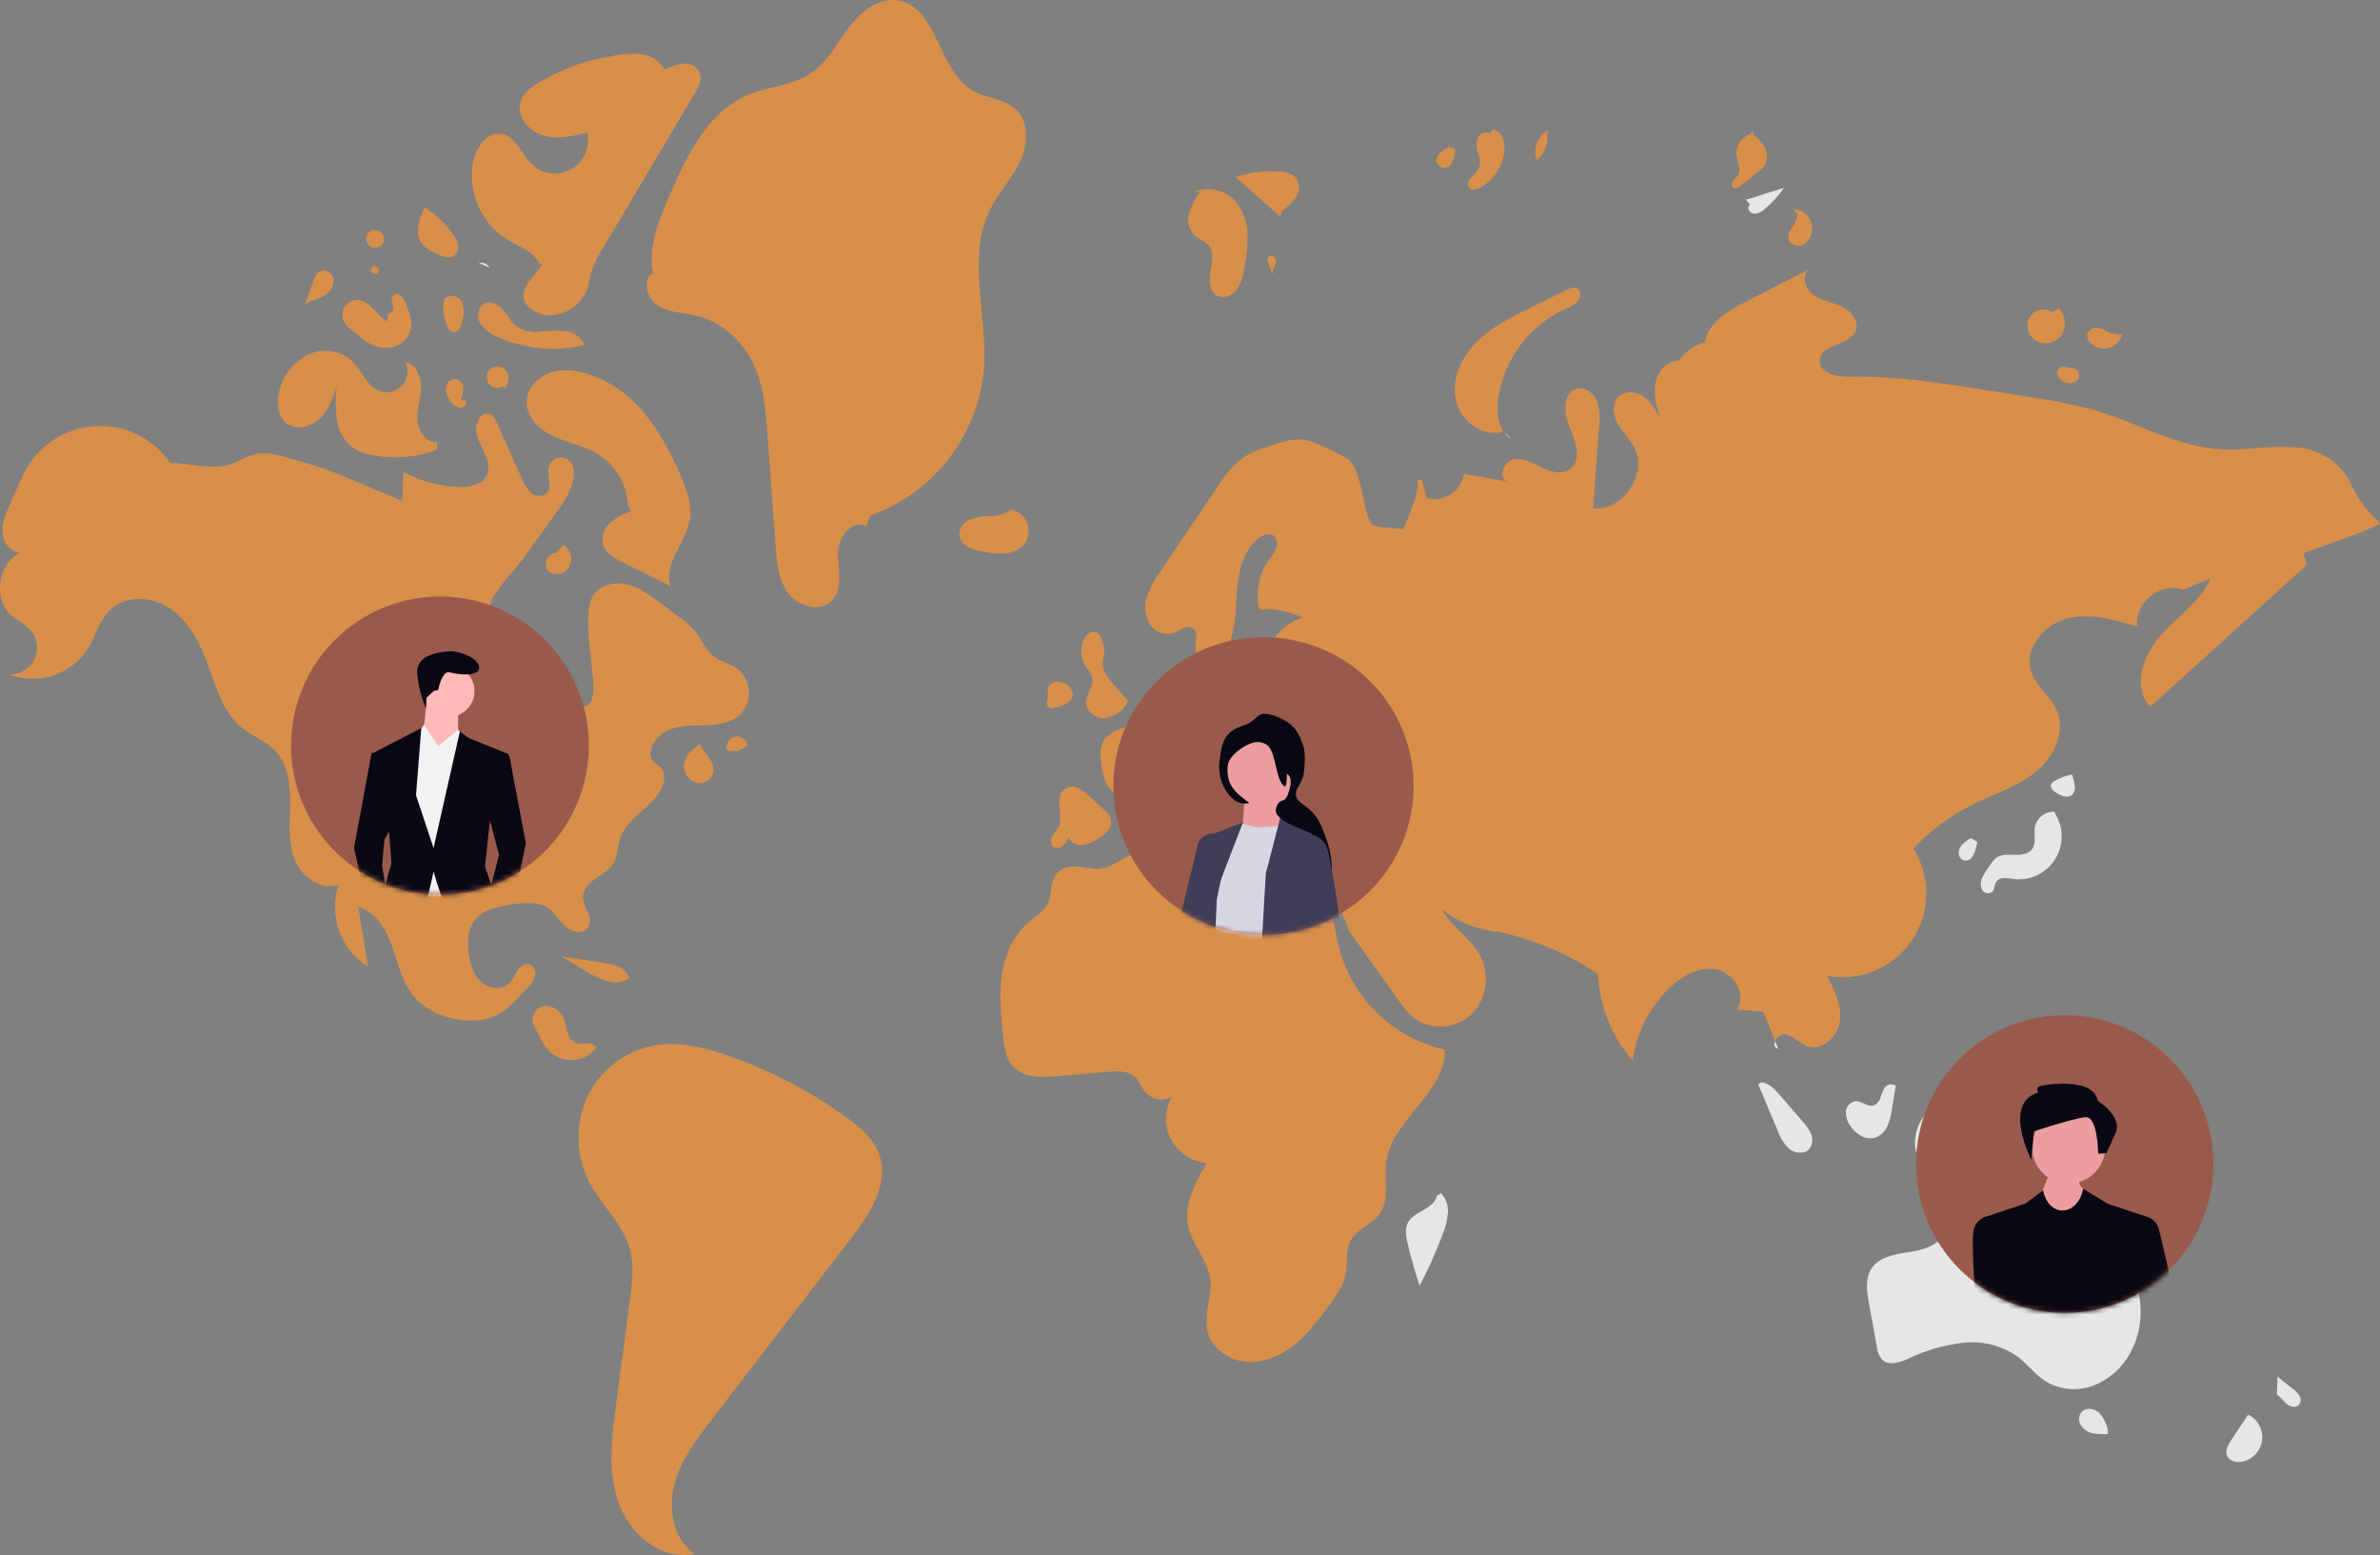 <svg width="470" height="307" viewBox="0 0 470 307" fill="none" xmlns="http://www.w3.org/2000/svg">
<rect x="0" y="0" width="470" height="307" fill="#808080" stroke="none"/>
<g clip-path="url(#clip0_251_124)">
<path d="M195.516 41.393C197.16 38.075 199.794 35.321 201.402 31.986C203.011 28.651 203.325 24.187 200.644 21.634C198.367 19.467 194.801 19.437 192.079 17.866C185.143 13.867 185.15 1.162 177.224 0.064C173.368 -0.469 169.879 2.424 167.548 5.545C165.218 8.666 163.361 12.307 160.128 14.478C156.469 16.936 151.739 17.043 147.676 18.75C139.886 22.022 135.802 30.438 132.387 38.173C130.187 43.156 127.937 48.53 128.957 53.88C126.738 55.262 127.727 58.979 129.942 60.367C132.157 61.755 134.937 61.724 137.48 62.325C142.824 63.589 147.201 67.849 149.276 72.937C150.894 76.904 151.224 81.259 151.536 85.531L153.161 107.773C153.401 111.072 153.717 114.577 155.724 117.205C157.73 119.833 162.074 120.935 164.328 118.518C166.483 116.208 165.513 112.55 165.469 109.389C165.426 106.229 168.28 102.294 170.972 103.947L171.921 101.791C178.069 99.588 183.452 95.659 187.426 90.473C191.4 85.288 193.797 79.066 194.33 72.552C195.015 62.059 190.843 50.809 195.516 41.393Z" fill="#D88F4A"/>
<path d="M201.797 107.922C202.391 107.362 202.813 106.643 203.012 105.851C203.211 105.059 203.18 104.227 202.922 103.452C202.664 102.677 202.19 101.992 201.556 101.478C200.922 100.964 200.154 100.642 199.343 100.551L199.353 100.907C198.196 101.583 196.876 101.93 195.536 101.911C194.201 101.89 192.873 102.1 191.609 102.533C190.981 102.762 190.437 103.175 190.049 103.719C189.66 104.263 189.445 104.912 189.432 105.581C189.505 106.093 189.701 106.581 190.003 107.001C190.304 107.422 190.703 107.763 191.165 107.997C192.092 108.454 193.087 108.756 194.112 108.892C196.754 109.39 199.844 109.766 201.797 107.922Z" fill="#D88F4A"/>
<path d="M253.281 41.568C254.388 40.816 255.327 39.843 256.041 38.71C256.386 38.138 256.551 37.474 256.512 36.805C256.474 36.137 256.235 35.496 255.826 34.967C254.993 34.244 253.922 33.857 252.82 33.88C249.828 33.657 246.821 34.012 243.963 34.926L252.767 42.732L253.281 41.568Z" fill="#D88F4A"/>
<path d="M238.605 48.336C239.792 49.647 239.413 51.68 239.075 53.416C238.737 55.152 238.696 57.321 240.191 58.268C241.483 59.091 243.299 58.419 244.242 57.214C245.087 55.929 245.602 54.455 245.742 52.924C246.207 50.696 246.417 48.423 246.368 46.148C246.311 43.856 245.503 41.647 244.068 39.86C243.05 38.697 241.693 37.883 240.189 37.532C238.685 37.18 237.108 37.308 235.681 37.899L237.044 37.831C236.053 39.105 235.301 40.548 234.826 42.091C234.598 42.866 234.582 43.688 234.779 44.472C234.977 45.255 235.38 45.971 235.947 46.546C236.758 47.246 237.885 47.541 238.605 48.336Z" fill="#D88F4A"/>
<path d="M305.505 26.359L305.747 25.612C304.733 26.198 303.951 27.116 303.533 28.211C303.114 29.306 303.084 30.512 303.448 31.627C304.228 31.011 304.83 30.198 305.191 29.273C305.553 28.347 305.661 27.341 305.505 26.359Z" fill="#D88F4A"/>
<path d="M292.327 37.054C293.618 36.322 294.72 35.298 295.544 34.063C296.368 32.828 296.892 31.417 297.073 29.943C297.213 29.027 297.107 28.09 296.766 27.228C296.591 26.8 296.313 26.422 295.956 26.128C295.6 25.833 295.177 25.631 294.724 25.54L294.172 26.41C293.38 25.728 292.05 26.429 291.717 27.421C291.502 28.45 291.591 29.519 291.974 30.498C292.356 31.483 292.339 32.579 291.926 33.551C291.481 34.123 290.98 34.65 290.431 35.123C290.163 35.367 289.988 35.697 289.936 36.056C289.884 36.415 289.958 36.781 290.146 37.091C290.663 37.686 291.637 37.437 292.327 37.054Z" fill="#D88F4A"/>
<path d="M286.707 32.193C287.181 31.342 287.405 30.375 287.353 29.402L286.145 29.023C285.373 29.336 284.688 29.831 284.149 30.467C283.985 30.631 283.86 30.83 283.781 31.048C283.703 31.267 283.674 31.5 283.697 31.73C283.719 31.961 283.792 32.184 283.911 32.384C284.03 32.583 284.191 32.754 284.383 32.883C284.575 33.013 284.794 33.098 285.023 33.133C285.252 33.169 285.486 33.153 285.708 33.087C285.93 33.021 286.135 32.907 286.308 32.752C286.481 32.598 286.618 32.407 286.708 32.193H286.707Z" fill="#D88F4A"/>
<path d="M345.729 26.078C345.838 26.17 345.946 26.264 346.056 26.357C346.152 26.337 346.243 26.298 346.342 26.288L345.729 26.078Z" fill="#E6E6E6"/>
<path d="M343.793 36.685L347.118 33.993C347.707 33.575 348.209 33.047 348.596 32.438C348.861 31.861 348.975 31.226 348.928 30.593C348.881 29.96 348.675 29.349 348.329 28.817C347.715 27.874 346.946 27.043 346.055 26.357C345.076 26.589 344.216 27.172 343.637 27.996C343.059 28.82 342.803 29.828 342.917 30.829C343.117 32.102 343.915 33.462 343.264 34.573C343.011 35.006 342.574 35.3 342.281 35.708C341.989 36.115 341.894 36.765 342.296 37.063C342.742 37.396 343.36 37.036 343.793 36.685Z" fill="#D88F4A"/>
<path d="M346.218 42.18C346.63 42.202 347.043 42.136 347.427 41.984C347.811 41.833 348.158 41.601 348.445 41.303C349.927 40.088 351.223 38.663 352.293 37.072L344.812 39.443L345.59 40.354C344.896 40.805 345.408 42.024 346.218 42.18Z" fill="#E6E6E6"/>
<path d="M353.21 47.319C353.362 47.709 353.637 48.037 353.994 48.255C354.35 48.473 354.768 48.568 355.184 48.526C355.598 48.471 355.994 48.325 356.346 48.1C356.698 47.874 356.996 47.575 357.219 47.222C357.599 46.662 357.822 46.011 357.865 45.336C357.909 44.661 357.772 43.987 357.468 43.383C357.164 42.779 356.704 42.268 356.136 41.901C355.568 41.535 354.913 41.327 354.238 41.299L354.926 42.352C355.102 44.15 352.661 45.599 353.21 47.319Z" fill="#D88F4A"/>
<path d="M401.656 67.007C402.331 67.511 403.151 67.782 403.992 67.78C404.834 67.778 405.652 67.503 406.324 66.996C406.76 66.624 407.115 66.165 407.365 65.649C407.616 65.133 407.757 64.57 407.78 63.997C407.804 63.424 407.709 62.852 407.501 62.317C407.293 61.783 406.977 61.297 406.573 60.89L405.299 61.601C404.593 61.147 403.737 60.984 402.914 61.148C402.09 61.312 401.361 61.789 400.882 62.479C400.452 63.203 400.294 64.056 400.435 64.886C400.577 65.716 401.01 66.468 401.656 67.007Z" fill="#D88F4A"/>
<path d="M416.47 68.686C417.09 68.505 417.654 68.169 418.108 67.708C418.561 67.247 418.888 66.677 419.059 66.053L416.581 65.728C415.892 65.207 415.09 64.857 414.24 64.705C413.814 64.641 413.379 64.725 413.008 64.944C412.637 65.163 412.352 65.504 412.201 65.908C412.149 66.251 412.185 66.603 412.306 66.929C412.428 67.255 412.631 67.544 412.896 67.769C413.363 68.215 413.937 68.534 414.563 68.695C415.189 68.855 415.846 68.852 416.47 68.686V68.686Z" fill="#D88F4A"/>
<path d="M406.242 73.644C406.286 74.047 406.443 74.43 406.696 74.747C406.949 75.064 407.287 75.302 407.67 75.434C408.088 75.633 408.557 75.702 409.015 75.631C409.473 75.56 409.899 75.353 410.238 75.037C410.387 74.868 410.495 74.665 410.55 74.447C410.606 74.228 410.609 73.999 410.559 73.779C410.508 73.559 410.406 73.354 410.261 73.182C410.116 73.009 409.932 72.874 409.724 72.786L407.866 72.448C407.148 72.074 406.231 72.833 406.242 73.644Z" fill="#D88F4A"/>
<path d="M298.469 86.713L297.031 85.399C297.414 85.932 297.903 86.38 298.469 86.713Z" fill="#E6E6E6"/>
<path d="M287.487 78.977C288.372 83.091 292.799 86.44 296.817 85.206L297.029 85.4C295.75 83.647 295.533 81.051 295.832 78.799C296.387 74.934 297.905 71.272 300.247 68.15C302.588 65.028 305.678 62.546 309.23 60.934C310.204 60.63 311.074 60.062 311.745 59.294C312.317 58.456 312.103 57.018 311.117 56.781C310.581 56.719 310.04 56.844 309.585 57.134L302.116 60.813C298.344 62.671 294.497 64.582 291.534 67.568C288.571 70.553 286.602 74.863 287.487 78.977Z" fill="#D88F4A"/>
<path d="M166.928 220.432C159.97 215.446 152.348 211.459 144.285 208.588C139.329 206.825 134.004 205.48 128.842 206.481C126.011 207.067 123.357 208.314 121.098 210.119C118.838 211.925 117.035 214.239 115.837 216.872C114.682 219.525 114.139 222.404 114.248 225.295C114.357 228.187 115.115 231.017 116.466 233.575C118.847 238.041 122.971 241.598 124.35 246.468C125.279 249.751 124.839 253.247 124.391 256.63L121.649 277.372C120.817 283.667 120.005 290.217 121.997 296.246C123.99 302.274 129.67 307.588 135.982 306.948L137.233 306.854C133.058 304.013 131.89 298.13 133.131 293.232C134.371 288.335 137.529 284.182 140.609 280.178L168.035 244.534C171.734 239.727 175.646 233.785 173.672 228.049C172.55 224.787 169.73 222.44 166.928 220.432Z" fill="#D88F4A"/>
<path d="M104.626 190.397C103.7 190.083 102.723 190.781 102.179 191.594C101.739 192.466 101.221 193.298 100.634 194.079C99.21 195.548 96.615 195.254 95.079 193.903C93.543 192.551 92.877 190.461 92.579 188.437C92.221 186.007 92.376 183.296 93.978 181.436C95.627 179.521 98.339 179.008 100.834 178.61C103.411 178.198 106.298 177.856 108.408 179.391C109.738 180.358 110.513 181.918 111.745 183.007C112.977 184.096 115.168 184.509 116.095 183.151C116.338 182.669 116.461 182.136 116.453 181.597C116.445 181.058 116.307 180.528 116.051 180.054C115.53 179.109 115.216 178.064 115.131 176.988C115.194 175.495 116.391 174.309 117.617 173.455C118.843 172.601 120.227 171.864 121.032 170.606C122.021 169.057 121.916 167.061 122.53 165.329C124.015 161.135 129.315 159.27 130.859 155.098C131.231 154.22 131.273 153.237 130.976 152.331C130.331 150.669 128.583 150.995 128.476 148.964C128.374 147.021 129.993 145.115 131.639 144.304C133.908 143.188 136.552 143.277 139.08 143.208C141.609 143.14 144.332 142.804 146.185 141.084C146.786 140.465 147.249 139.725 147.544 138.914C147.839 138.103 147.96 137.239 147.899 136.378C147.837 135.517 147.595 134.679 147.187 133.918C146.78 133.157 146.216 132.491 145.534 131.963C144.151 131.008 142.404 130.675 141.059 129.668C139.383 128.413 138.593 126.323 137.285 124.686C136.199 123.439 134.957 122.338 133.589 121.411L130.23 118.916C128.206 117.413 126.1 115.871 123.636 115.335C121.173 114.799 118.24 115.558 117.006 117.758C116.52 118.738 116.254 119.814 116.228 120.908C116.115 123.485 116.223 126.067 116.549 128.625L117.159 134.804C117.341 136.651 117.145 139.085 115.354 139.564C111.382 140.627 112.722 134.745 111.841 132.947C110.491 130.19 104.296 128.866 101.647 127.717C99.993 126.999 98.247 126.207 97.248 124.705C96.004 122.835 96.26 120.291 97.235 118.268C98.21 116.245 99.799 114.598 101.242 112.878C102.713 111.125 104.053 109.266 105.391 107.409L110.046 100.947C112.037 98.185 114.129 94.814 112.999 91.603C112.754 91.174 112.388 90.826 111.946 90.604C111.504 90.381 111.007 90.294 110.516 90.353C110.025 90.413 109.563 90.615 109.187 90.936C108.811 91.258 108.538 91.683 108.402 92.158C107.906 93.892 109.228 96.106 107.964 97.391C107.53 97.74 106.988 97.926 106.432 97.915C105.876 97.904 105.341 97.698 104.922 97.333C104.102 96.576 103.478 95.632 103.102 94.581C101.57 91.173 100.077 87.745 98.504 84.356C98.007 83.284 97.488 81.45 95.979 81.631C94.672 81.788 93.965 83.695 94.01 84.804C94.077 86.416 94.966 87.855 95.646 89.317C96.326 90.78 96.802 92.535 96.057 93.964C95.112 95.774 92.717 96.18 90.678 96.12C86.834 96.004 83.068 95.009 79.667 93.213C79.578 95.103 79.489 96.994 79.4 98.885L71.28 95.483L69.703 94.823C67.419 93.866 65.133 92.909 62.782 92.132C61.448 91.691 60.095 91.309 58.743 90.928L56.276 90.232C54.654 89.656 52.934 89.411 51.215 89.509C49.41 89.736 47.8 90.707 46.13 91.432C42.405 93.05 37.587 91.422 33.594 91.393C32.011 89.079 29.873 87.2 27.377 85.927C24.88 84.654 22.104 84.027 19.303 84.105C16.502 84.183 13.765 84.962 11.343 86.371C8.921 87.781 6.89 89.776 5.437 92.174C4.735 93.389 4.11 94.647 3.566 95.94L1.941 99.584C1.146 101.366 0.334 103.243 0.49 105.189C0.646 107.134 2.134 109.121 4.086 109.104C-0.512 111.187 -1.469 118.478 2.435 121.68C3.516 122.566 4.843 123.146 5.815 124.148C6.55 124.907 7.041 125.869 7.226 126.909C7.411 127.949 7.281 129.021 6.853 129.987C6.425 130.953 5.719 131.769 4.825 132.331C3.93 132.893 2.889 133.174 1.834 133.139C4.558 134.193 7.558 134.291 10.345 133.417C13.132 132.544 15.54 130.75 17.177 128.329C18.846 125.714 19.571 122.446 21.842 120.332C24.85 117.533 29.817 117.75 33.286 119.951C36.754 122.152 38.948 125.9 40.458 129.723C42.435 134.733 43.701 140.457 47.915 143.808C49.952 145.428 52.532 146.34 54.334 148.22C56.898 150.897 57.342 154.938 57.284 158.647C57.227 162.356 56.827 166.204 58.177 169.658C59.527 173.113 63.396 175.954 66.867 174.653C65.873 177.606 65.904 180.808 66.954 183.741C68.005 186.673 70.014 189.165 72.657 190.813L70.76 179.039C73.911 179.927 75.954 182.985 77.132 186.041C78.311 189.097 78.935 192.403 80.645 195.197C83.337 199.596 88.212 201.492 93.171 201.475C98.529 201.457 100.563 198.901 104.093 195.136C104.802 194.493 105.34 193.684 105.659 192.781C105.803 192.326 105.778 191.834 105.588 191.396C105.398 190.958 105.057 190.603 104.626 190.397Z" fill="#D88F4A"/>
<path d="M119.796 190.201L110.812 188.791L115.522 191.625C116.831 192.496 118.253 193.183 119.75 193.664C120.5 193.9 121.292 193.98 122.074 193.897C122.857 193.815 123.614 193.572 124.3 193.184L123.916 192.451C123.314 190.92 121.418 190.456 119.796 190.201Z" fill="#D88F4A"/>
<path d="M117.762 206.861L117.782 206.808C117.601 206.508 117.335 206.268 117.016 206.121C116.698 205.973 116.343 205.924 115.997 205.98C115.307 206.103 114.602 206.115 113.908 206.014C113.468 205.841 113.075 205.566 112.763 205.211C112.45 204.855 112.227 204.43 112.113 203.971C111.815 203.075 111.727 202.116 111.388 201.234C111.143 200.537 110.711 199.921 110.139 199.454C109.567 198.987 108.877 198.687 108.145 198.587C107.411 198.528 106.683 198.76 106.119 199.234C105.555 199.708 105.2 200.385 105.131 201.119C105.188 201.875 105.428 202.605 105.83 203.248L106.798 205.113C107.071 205.67 107.385 206.207 107.738 206.717C108.31 207.506 109.057 208.15 109.921 208.599C110.785 209.047 111.742 209.288 112.715 209.302C113.689 209.316 114.652 209.102 115.528 208.678C116.405 208.255 117.17 207.632 117.764 206.86L117.762 206.861Z" fill="#D88F4A"/>
<path d="M100.273 47.37C102.553 48.715 105.408 49.643 106.492 52.06L107.117 52.262L105.072 54.805C104.229 55.853 103.343 57.021 103.363 58.365C103.39 60.218 105.171 61.615 106.969 62.051C108.888 62.447 110.886 62.114 112.574 61.118C114.262 60.122 115.52 58.534 116.104 56.663C116.318 55.881 116.407 55.072 116.594 54.285C117.141 52.417 117.966 50.643 119.042 49.022L137.206 18.436C137.96 17.166 138.738 15.648 138.17 14.284C137.868 13.707 137.399 13.234 136.826 12.926C136.252 12.618 135.6 12.489 134.952 12.556C133.66 12.713 132.413 13.133 131.289 13.79C130.789 12.911 130.084 12.168 129.234 11.622C128.384 11.077 127.415 10.746 126.409 10.658C124.397 10.503 122.374 10.679 120.42 11.18C116.005 11.847 111.747 13.311 107.855 15.5C105.725 16.578 103.382 17.91 102.764 20.215C102.004 23.052 104.453 25.944 107.273 26.76C110.092 27.576 113.102 26.891 115.956 26.204C116.279 27.589 116.144 29.041 115.573 30.343C115.002 31.645 114.024 32.726 112.787 33.425C111.55 34.124 110.12 34.403 108.711 34.219C107.302 34.036 105.991 33.401 104.973 32.409C102.927 30.416 101.925 26.955 99.116 26.44C96.317 25.927 94.091 28.916 93.473 31.697C92.869 34.692 93.197 37.801 94.412 40.604C95.628 43.406 97.674 45.769 100.273 47.371V47.37Z" fill="#D88F4A"/>
<path d="M135.391 96.428C134.042 92.624 132.269 88.985 130.106 85.578C128.468 82.884 126.446 80.443 124.104 78.333C121.963 76.483 119.501 75.04 116.841 74.076C114.258 73.141 111.385 72.68 108.775 73.532C106.165 74.384 103.944 76.812 103.997 79.56C104.056 82.598 106.711 84.974 109.479 86.222C112.247 87.47 115.325 88.013 117.934 89.563C119.709 90.64 121.193 92.138 122.255 93.924C123.317 95.71 123.924 97.73 124.023 99.806L124.68 100.894C123.191 101.387 121.801 102.144 120.578 103.127C119.972 103.628 119.509 104.279 119.235 105.016C118.962 105.753 118.887 106.549 119.02 107.324C119.476 109.163 121.352 110.219 123.049 111.06L132.456 115.723C130.86 110.958 136.087 106.524 136.376 101.508C136.387 99.764 136.052 98.036 135.389 96.423L135.391 96.428Z" fill="#D88F4A"/>
<path d="M56.548 83.563C58.45 85.042 61.374 84.35 63.117 82.686C64.86 81.022 65.708 78.655 66.5 76.378C66.211 78.632 66.238 80.914 66.581 83.16C66.76 84.283 67.17 85.356 67.784 86.313C68.399 87.269 69.206 88.087 70.152 88.715C71.012 89.186 71.939 89.523 72.901 89.714C77.372 90.733 82.045 90.399 86.326 88.754L86.364 87.289C84.213 87.535 82.586 85.174 82.444 83.012C82.302 80.851 83.086 78.731 83.155 76.565C83.224 74.4 82.182 71.87 80.051 71.485C80.424 72.234 80.56 73.079 80.441 73.908C80.322 74.736 79.954 75.509 79.385 76.123C78.817 76.737 78.075 77.163 77.258 77.344C76.442 77.526 75.589 77.454 74.814 77.139C72.348 76.136 71.454 73.129 69.548 71.27C68.371 70.222 66.91 69.545 65.35 69.326C63.79 69.106 62.199 69.353 60.779 70.035C59.377 70.752 58.146 71.764 57.173 73.003C56.2 74.241 55.507 75.677 55.142 77.21C54.563 79.436 54.734 82.153 56.548 83.563Z" fill="#D88F4A"/>
<path d="M115.251 68.134L115.339 67.991C114.81 66.456 113.162 65.556 111.555 65.328C109.936 65.221 108.309 65.275 106.701 65.489C105.077 65.699 103.431 65.336 102.045 64.463C100.94 63.635 100.31 62.334 99.426 61.272C98.541 60.21 97.11 59.337 95.826 59.845C94.436 60.394 94.065 62.345 94.739 63.68C95.534 64.961 96.732 65.941 98.145 66.464C103.498 68.923 109.521 69.511 115.248 68.134H115.251Z" fill="#D88F4A"/>
<path d="M96.978 72.735C96.534 73.061 96.234 73.546 96.139 74.09C96.045 74.632 96.163 75.191 96.47 75.648C96.777 76.106 97.249 76.427 97.787 76.545C98.325 76.663 98.888 76.568 99.357 76.28L99.827 76.744C100.451 75.627 100.708 74.127 99.91 73.127C99.556 72.712 99.06 72.442 98.519 72.37C97.978 72.298 97.43 72.428 96.979 72.735L96.978 72.735Z" fill="#D88F4A"/>
<path d="M91.49 76.746C91.497 76.346 91.383 75.954 91.163 75.62C90.943 75.287 90.627 75.028 90.257 74.878C90.005 74.835 89.748 74.843 89.499 74.902C89.25 74.961 89.016 75.07 88.811 75.222C88.606 75.374 88.433 75.567 88.304 75.787C88.175 76.008 88.092 76.252 88.059 76.506C88.021 77.022 88.088 77.542 88.259 78.031C88.429 78.52 88.698 78.97 89.049 79.351C89.253 79.657 89.52 79.918 89.832 80.114C90.144 80.31 90.494 80.438 90.858 80.488C91.594 80.512 92.343 79.743 92.045 79.07L90.922 79.049C91.268 78.328 91.462 77.544 91.491 76.746H91.49Z" fill="#D88F4A"/>
<path d="M69.538 65.24L70.775 66.243C71.489 66.861 72.26 67.409 73.078 67.88C74.509 68.674 76.192 68.88 77.772 68.456C78.552 68.233 79.264 67.818 79.841 67.248C80.418 66.677 80.843 65.971 81.076 65.193C81.569 63.334 80.765 61.404 79.978 59.65C79.799 59.148 79.502 58.695 79.114 58.33C78.915 58.154 78.661 58.051 78.395 58.041C78.129 58.03 77.868 58.111 77.656 58.272C77.502 58.463 77.399 58.691 77.358 58.934C77.317 59.177 77.339 59.426 77.421 59.658C77.59 60.12 77.668 60.611 77.649 61.103C77.57 61.588 77.062 62.047 76.614 61.846L76.542 63.497C74.402 62.413 73.27 59.528 70.888 59.244C70.353 59.18 69.811 59.264 69.321 59.487C68.831 59.711 68.412 60.065 68.109 60.51C67.806 60.956 67.631 61.476 67.603 62.014C67.576 62.552 67.696 63.087 67.952 63.562C68.365 64.22 68.904 64.79 69.537 65.239L69.538 65.24Z" fill="#D88F4A"/>
<path d="M64.44 58.11C64.935 57.77 65.327 57.3 65.573 56.752C65.818 56.203 65.907 55.598 65.83 55.002C65.771 54.713 65.649 54.441 65.473 54.205C65.296 53.969 65.07 53.775 64.811 53.636C64.551 53.497 64.264 53.417 63.97 53.402C63.676 53.387 63.382 53.437 63.11 53.548C62.498 54.006 62.069 54.666 61.897 55.411L60.205 60.188L61.153 59.498C62.327 59.245 63.442 58.774 64.442 58.11H64.44Z" fill="#D88F4A"/>
<path d="M75.427 48.336C75.596 48.123 75.716 47.874 75.78 47.609C75.843 47.343 75.847 47.068 75.792 46.8C75.737 46.533 75.624 46.281 75.462 46.062C75.299 45.843 75.091 45.663 74.851 45.533L73.665 45.422C73.396 45.49 73.146 45.621 72.936 45.803C72.726 45.986 72.561 46.215 72.456 46.472C72.35 46.73 72.306 47.008 72.328 47.286C72.349 47.563 72.435 47.832 72.579 48.07C72.723 48.308 72.921 48.509 73.156 48.657C73.392 48.805 73.659 48.895 73.936 48.921C74.213 48.947 74.492 48.908 74.751 48.806C75.01 48.705 75.241 48.544 75.427 48.336Z" fill="#D88F4A"/>
<path d="M86.334 50.167C87.44 50.696 88.841 51.202 89.803 50.441C90.088 50.183 90.3 49.854 90.418 49.488C90.535 49.122 90.555 48.731 90.473 48.355C90.3 47.604 89.967 46.901 89.495 46.292C88.023 44.178 86.153 42.37 83.99 40.972L83.455 41.668C82.708 43.607 81.987 45.876 83.028 47.677C83.731 48.89 85.07 49.564 86.334 50.167Z" fill="#D88F4A"/>
<path d="M94.574 51.896L96.643 52.833C96.44 52.479 96.131 52.197 95.76 52.029C95.389 51.861 94.974 51.814 94.574 51.896Z" fill="#E6E6E6"/>
<path d="M89.001 58.41L88.024 58.733C87.192 60.1 87.554 61.848 87.94 63.401C88.184 64.383 88.711 65.59 89.721 65.546C90.704 65.502 91.139 64.312 91.327 63.344C91.621 62.294 91.653 61.188 91.42 60.123C91.287 59.596 90.97 59.134 90.526 58.82C90.083 58.506 89.542 58.361 89.001 58.41Z" fill="#D88F4A"/>
<path d="M73.412 53.809L74.135 54.103C74.305 54.079 74.462 54 74.582 53.878C74.702 53.756 74.778 53.597 74.799 53.427C74.82 53.257 74.785 53.085 74.698 52.937C74.611 52.789 74.478 52.674 74.319 52.609C74.161 52.545 73.985 52.535 73.82 52.58C73.655 52.626 73.509 52.724 73.406 52.861C73.302 52.998 73.247 53.165 73.248 53.336C73.249 53.508 73.307 53.674 73.412 53.809Z" fill="#D88F4A"/>
<path d="M109.876 109.163C109.525 109.171 109.182 109.263 108.874 109.43C108.566 109.598 108.303 109.837 108.106 110.127C107.909 110.417 107.785 110.75 107.743 111.098C107.7 111.446 107.742 111.8 107.864 112.128C108.574 113.656 111.021 113.666 112.107 112.375C112.386 112.009 112.585 111.588 112.693 111.141C112.802 110.693 112.816 110.228 112.735 109.775C112.654 109.321 112.481 108.889 112.225 108.507C111.969 108.124 111.637 107.798 111.249 107.551L109.876 109.163Z" fill="#D88F4A"/>
<path d="M145.109 145.426C144.824 145.502 144.558 145.634 144.326 145.814C144.093 145.995 143.899 146.22 143.756 146.477C143.612 146.734 143.521 147.017 143.488 147.31C143.456 147.603 143.482 147.899 143.566 148.181L145.597 148.322L147.66 147.286C147.618 146.994 147.519 146.714 147.367 146.462C147.216 146.209 147.015 145.99 146.777 145.816C146.539 145.643 146.269 145.519 145.983 145.452C145.696 145.384 145.399 145.375 145.109 145.425L145.109 145.426Z" fill="#D88F4A"/>
<path d="M136.855 147.94C136.273 148.353 135.807 148.907 135.498 149.55C135.19 150.193 135.051 150.905 135.093 151.617C135.16 152.327 135.45 152.998 135.922 153.532C136.394 154.066 137.024 154.436 137.72 154.588C138.423 154.698 139.141 154.537 139.73 154.137C140.319 153.738 140.734 153.129 140.891 152.435C141.235 150.333 138.977 148.791 138.165 146.823L136.855 147.94Z" fill="#D88F4A"/>
<path d="M215.729 134.054C215.944 135.633 214.523 137.015 214.47 138.607C214.407 140.496 216.461 141.966 218.34 141.78C219.273 141.619 220.156 141.243 220.918 140.682C221.681 140.121 222.304 139.391 222.737 138.548L222.778 138.372L220.032 135.266C218.908 133.994 217.716 132.546 217.76 130.849C217.782 130.012 218.113 129.204 218.093 128.365C218.049 127.763 217.914 127.171 217.695 126.609C217.447 125.869 217.107 125.035 216.37 124.787C215.446 124.475 214.512 125.295 214.071 126.167C213.673 126.971 213.48 127.86 213.509 128.757C213.537 129.653 213.785 130.529 214.232 131.306C214.766 132.211 215.587 133.01 215.729 134.054Z" fill="#D88F4A"/>
<path d="M207.101 139.608C207.301 139.716 207.522 139.78 207.749 139.794C207.976 139.809 208.204 139.774 208.416 139.692C209.232 139.553 210.016 139.268 210.73 138.851C211.084 138.637 211.375 138.332 211.573 137.969C211.771 137.606 211.869 137.196 211.857 136.782C211.734 136.261 211.459 135.789 211.067 135.424C210.675 135.06 210.183 134.821 209.655 134.736C209.289 134.607 208.896 134.57 208.512 134.629C208.127 134.687 207.764 134.84 207.452 135.073C206.771 135.713 206.852 136.8 206.982 137.726L206.839 137.968C206.715 138.539 206.631 139.25 207.101 139.608Z" fill="#D88F4A"/>
<path d="M351.162 207.057L350.568 205.579C350.297 206.248 350.398 206.932 351.162 207.057Z" fill="#E6E6E6"/>
<path d="M470 103.419C467.459 100.661 465.904 99.07 464.3 95.651C463.427 93.765 462.101 92.125 460.44 90.877C458.78 89.629 456.836 88.811 454.783 88.498C449.513 87.629 444.127 89.005 438.793 88.73C430.249 88.288 422.544 83.701 414.362 81.199C409.78 79.916 405.115 78.953 400.4 78.32L392.248 77.027C383.341 75.617 374.378 74.206 365.363 74.391C362.764 74.445 359.139 73.663 359.35 71.069C359.609 67.847 365.398 68.27 366.514 65.236C367.203 63.36 365.554 61.389 363.745 60.541C361.936 59.692 359.848 59.437 358.206 58.297C356.564 57.158 355.665 54.517 357.174 53.206L344.627 59.644C341.15 61.428 337.266 63.749 336.651 67.611C334.556 68.165 332.723 69.44 331.473 71.211C329.12 71.224 327.271 73.484 326.883 75.806C326.495 78.129 327.2 80.479 327.898 82.727C327.045 81.091 326.136 79.394 324.634 78.326C323.133 77.258 320.841 77.055 319.559 78.381C318.243 79.741 318.551 82.025 319.482 83.674C320.412 85.323 321.843 86.653 322.72 88.33C325.464 93.569 320.493 100.944 314.613 100.36C315.007 94.951 315.401 89.542 315.796 84.132C316.045 82.469 315.904 80.769 315.385 79.169C314.743 77.621 313.101 76.348 311.466 76.714C308.527 77.372 308.778 81.681 309.998 84.435C311.218 87.19 312.44 91.02 309.944 92.707C308.332 93.797 306.147 93.124 304.407 92.254C302.668 91.384 300.806 90.315 298.904 90.719C297.003 91.123 295.807 94.035 297.487 95.015L289.127 93.561C288.989 94.382 288.68 95.165 288.221 95.859C287.762 96.553 287.162 97.143 286.461 97.591C285.76 98.039 284.972 98.335 284.15 98.459C283.327 98.583 282.488 98.533 281.686 98.312L280.864 94.908L279.641 94.567C280.921 94.924 278.918 100.326 277.122 104.454C274.709 104.171 271.182 104.116 270.781 103.424C268.854 100.109 269.082 92.213 265.732 90.348C264.052 89.412 262.33 88.56 260.565 87.791C259.637 87.35 258.658 87.028 257.65 86.833C255.595 86.509 253.52 87.147 251.536 87.778C249.191 88.524 246.791 89.297 244.85 90.809C243.193 92.248 241.771 93.94 240.639 95.821L229.14 112.855C227.998 114.372 227.099 116.057 226.476 117.851C226.183 118.742 226.085 119.687 226.19 120.62C226.295 121.553 226.6 122.453 227.083 123.257C227.593 124.046 228.353 124.64 229.242 124.944C230.13 125.247 231.094 125.243 231.98 124.931C233.091 124.45 234.203 123.359 235.304 123.863C236.138 124.244 236.346 125.342 236.259 126.255C236.047 127.149 236.03 128.079 236.21 128.98C236.712 130.403 238.64 130.897 240.015 130.282C241.353 129.551 242.355 128.329 242.81 126.873C244.135 123.472 244 119.708 244.33 116.071C244.66 112.435 245.653 108.546 248.517 106.285C249.374 105.608 250.634 105.12 251.517 105.763C251.848 106.064 252.076 106.46 252.171 106.897C252.266 107.334 252.222 107.789 252.045 108.2C251.676 109.012 251.195 109.769 250.616 110.447C249.638 111.825 248.953 113.39 248.604 115.044C248.256 116.699 248.251 118.407 248.591 120.063L249.178 120.426C251.409 119.846 254.4 120.884 257.366 121.88C255.213 122.52 253.318 123.825 251.951 125.607C248.524 130.42 246.043 134.975 239.263 134.918C237.655 134.904 236.06 134.586 234.451 134.582C232.827 134.482 231.228 135.015 229.989 136.069C228.769 137.265 228.392 139.084 227.346 140.436C225.975 142.214 223.682 142.936 221.588 143.743C220.058 144.331 218.445 145.129 217.742 146.612C217.3 147.828 217.198 149.141 217.448 150.411C217.683 152.656 218.101 155.21 220.005 156.422C220.716 156.794 221.495 157.02 222.295 157.088C223.095 157.156 223.9 157.063 224.664 156.817C226.644 156.335 228.58 155.427 230.613 155.562C233.806 155.775 236.434 158.842 236.467 162.044C236.483 163.665 236.011 165.523 237.084 166.738C238.093 167.878 240.093 167.675 241.135 166.568C241.621 165.979 241.955 165.28 242.109 164.532C242.262 163.785 242.23 163.01 242.016 162.278C241.572 160.818 240.89 159.442 239.996 158.205C241.058 157.93 242.183 158.031 243.179 158.491C244.176 158.952 244.982 159.744 245.46 160.732C246.17 162.309 245.941 164.128 246.165 165.845C246.389 167.562 247.434 169.464 249.159 169.563C249.723 169.579 250.275 169.397 250.719 169.048C251.163 168.699 251.47 168.206 251.589 167.654C251.607 166.784 251.559 165.914 251.447 165.052C251.506 164.202 251.887 163.408 252.513 162.831C253.138 162.254 253.961 161.938 254.811 161.949C254.286 162.919 254.115 164.043 254.328 165.126C254.54 166.209 255.123 167.184 255.975 167.884C257.288 168.901 259.023 169.128 260.658 169.412C262.293 169.696 264.037 170.145 265.092 171.427C266.85 173.562 264.699 174.524 264.364 176.332C263.953 178.553 265.806 181.831 266.517 183.955L276.328 197.691C277.058 198.805 277.919 199.826 278.893 200.734C282.122 203.509 287.443 203.235 290.539 200.313C292.04 198.793 293.015 196.832 293.32 194.716C293.626 192.601 293.245 190.443 292.235 188.56C290.322 185.075 286.531 182.918 284.66 179.408C287.776 181.989 291.602 183.564 295.63 183.923C302.759 185.373 309.531 188.215 315.56 192.288C315.844 198.593 318.26 204.614 322.414 209.362C323.161 203.981 325.667 199 329.541 195.195C332.06 192.736 335.503 190.753 338.96 191.415C342.416 192.077 345.038 196.488 342.948 199.321L348.203 199.713L350.56 205.578C350.7 205.167 350.968 204.812 351.324 204.564C351.68 204.317 352.106 204.19 352.539 204.203C354.179 204.451 355.33 205.977 356.89 206.542C359.83 207.605 362.974 204.661 363.354 201.554C363.735 198.447 362.258 195.449 360.824 192.669C363.993 193.257 367.264 192.907 370.236 191.662C373.209 190.418 375.755 188.333 377.562 185.662C379.369 182.992 380.359 179.852 380.41 176.628C380.462 173.403 379.573 170.233 377.852 167.506C381.261 163.922 385.273 160.966 389.705 158.772C393.806 156.744 398.292 155.353 401.877 152.508C405.461 149.663 407.975 144.724 406.251 140.483C405.033 137.486 401.978 135.454 401.064 132.351C399.74 127.86 403.76 123.215 408.302 122.094C412.844 120.972 417.586 122.351 422.061 123.719C421.373 119.112 426.709 114.792 431.067 116.428L436.543 114.209C434.429 118.878 429.842 121.849 426.471 125.708C423.1 129.568 421.092 135.853 424.614 139.577L439.757 125.841L455.596 111.471L454.84 109.248C459.843 107.348 465.222 105.778 470 103.419Z" fill="#D88F4A"/>
<path d="M207.822 165.045C207.618 165.339 207.51 165.688 207.512 166.046C207.514 166.403 207.625 166.751 207.832 167.043C208.103 167.274 208.446 167.402 208.802 167.407C209.157 167.412 209.504 167.293 209.781 167.07C210.322 166.606 210.745 166.02 211.014 165.359C211.276 165.867 211.688 166.282 212.194 166.547C212.7 166.812 213.275 166.915 213.841 166.842C214.972 166.671 216.043 166.224 216.961 165.54C217.688 165.113 218.33 164.555 218.855 163.894C219.114 163.562 219.292 163.173 219.375 162.759C219.458 162.345 219.443 161.918 219.331 161.511C219.058 160.887 218.634 160.34 218.098 159.921L214.091 156.218L213.638 156.083C213.403 155.832 213.119 155.631 212.804 155.493C212.489 155.354 212.149 155.281 211.805 155.277C211.461 155.274 211.12 155.34 210.802 155.471C210.485 155.603 210.197 155.797 209.956 156.043C209.126 156.972 209.123 158.361 209.251 159.6C209.38 160.84 209.575 162.16 209.024 163.277C208.71 163.917 208.174 164.424 207.822 165.045Z" fill="#D88F4A"/>
<path d="M285.314 207.226C280.124 206.069 275.373 203.45 271.622 199.677C267.872 195.904 265.279 191.135 264.15 185.934C263.658 183.48 263.435 180.799 261.802 178.901C260.222 177.064 257.642 176.401 255.221 176.401C252.799 176.401 250.412 176.959 247.999 177.11C243.771 177.374 239.296 176.257 236.275 173.29C234.844 171.885 233.762 170.1 232.091 168.991C229.845 167.502 226.865 167.503 224.308 168.345C221.458 169.285 219.177 171.858 216.06 171.504C212.819 171.135 209.062 169.989 207.791 174.26C207.426 175.49 207.55 176.839 207.087 178.035C206.373 179.88 204.477 180.919 202.977 182.208C199.956 184.802 198.351 188.745 197.81 192.691C197.268 196.638 197.688 200.647 198.103 204.608C198.329 206.745 198.626 209.044 200.093 210.614C202.138 212.802 205.568 212.717 208.548 212.471L218.941 211.611C220.809 211.457 222.937 211.392 224.267 212.713C225.064 213.505 225.401 214.653 226.102 215.53C226.731 216.277 227.595 216.789 228.552 216.982C229.509 217.176 230.504 217.039 231.373 216.594C230.67 217.85 230.287 219.26 230.258 220.7C230.229 222.14 230.556 223.564 231.209 224.848C231.861 226.131 232.82 227.233 234.001 228.057C235.181 228.881 236.546 229.4 237.975 229.57L238.242 229.739C236.023 233.541 233.721 237.81 234.642 242.116C235.43 245.808 238.485 248.768 238.987 252.51C239.445 255.943 237.655 259.454 238.447 262.826C239.249 266.24 242.695 268.621 246.19 268.876C249.685 269.13 253.119 267.578 255.827 265.35C258.536 263.121 260.628 260.254 262.691 257.416C263.965 255.665 265.271 253.843 265.709 251.722C266.174 249.464 265.635 246.961 266.731 244.936C267.996 242.599 270.998 241.723 272.513 239.54C274.475 236.714 273.319 232.865 273.753 229.451C274.834 221.005 285.558 215.739 285.314 207.226Z" fill="#D88F4A"/>
<path d="M283.766 236.071C283.473 237.391 282.24 238.259 281.066 238.923C279.891 239.587 278.596 240.257 277.996 241.468C277.383 242.709 277.663 244.188 277.984 245.534C278.652 248.335 279.438 251.104 280.344 253.841C282.099 250.522 283.631 247.09 284.931 243.566C285.481 242.255 285.821 240.865 285.937 239.447C285.991 238.737 285.896 238.024 285.657 237.354C285.419 236.683 285.043 236.07 284.553 235.554L283.766 236.071Z" fill="#E6E6E6"/>
<path d="M355.948 221.376L351.526 216.267C350.518 215.103 349.369 213.858 347.842 213.665L347.213 214.067L351.047 223.203C351.499 224.594 352.295 225.847 353.362 226.847C354.505 227.746 356.36 227.919 357.314 226.82C357.622 226.408 357.816 225.922 357.877 225.411C357.938 224.9 357.863 224.382 357.661 223.91C357.245 222.97 356.665 222.111 355.948 221.375L355.948 221.376Z" fill="#E6E6E6"/>
<path d="M370.228 224.637C370.785 224.444 371.296 224.136 371.727 223.733C372.159 223.331 372.502 222.843 372.734 222.3C373.19 221.213 373.492 220.067 373.63 218.896L374.385 214.322L374.056 214.237C373.736 214.083 373.371 214.051 373.029 214.146C372.687 214.241 372.391 214.457 372.195 214.754C371.824 215.359 371.543 216.016 371.362 216.703C371.268 217.046 371.098 217.364 370.865 217.632C370.632 217.9 370.341 218.113 370.015 218.253C368.831 218.61 367.711 217.355 366.476 217.404C365.977 217.468 365.515 217.698 365.164 218.059C364.813 218.42 364.594 218.888 364.544 219.389C364.472 220.4 364.759 221.404 365.353 222.225C366.405 223.861 368.359 225.175 370.228 224.637Z" fill="#E6E6E6"/>
<path d="M378.377 227.528L381.774 218.575C380.398 219.574 379.344 220.953 378.74 222.544C378.137 224.135 378.011 225.867 378.377 227.528Z" fill="#E6E6E6"/>
<path d="M395.713 220.313L395.026 220.342C394.719 220.95 394.556 221.62 394.549 222.301C394.543 222.982 394.693 223.656 394.988 224.269C395.591 225.492 396.468 226.559 397.55 227.387C399.228 228.773 401.144 229.844 403.203 230.546C406.224 231.428 409.346 231.909 412.492 231.978L417.886 232.331C418.743 232.39 419.851 232.278 420.089 231.453C420.285 230.771 419.705 230.131 419.163 229.673C414.406 225.666 408.638 223.046 402.493 222.1C400.16 221.743 397.689 221.597 395.713 220.313Z" fill="#E6E6E6"/>
<path d="M414.905 244.072L411.026 240.307C409.768 239.087 407.884 237.793 406.442 238.79C405.614 239.363 405.358 240.48 404.656 241.202C404.229 241.586 403.712 241.857 403.153 241.99C402.595 242.124 402.012 242.115 401.457 241.966C400.353 241.656 399.309 241.16 398.369 240.501L395.16 238.508L391.839 236.445L389.34 238.876C389.449 237.68 387.855 236.902 386.752 237.375C386.227 237.67 385.776 238.079 385.431 238.572C385.087 239.065 384.858 239.629 384.761 240.223C384.577 241.41 384.257 242.572 383.806 243.686C382.537 246.117 379.457 246.837 376.747 247.244C374.036 247.651 370.966 248.225 369.516 250.552C368.307 252.491 368.669 254.979 369.073 257.227L370.599 265.734C370.672 266.765 371.085 267.742 371.774 268.511C373.115 269.697 375.194 268.976 376.832 268.253C380.255 266.605 383.929 265.54 387.702 265.1C391.508 264.674 395.339 265.657 398.472 267.862C400.414 269.343 401.895 271.391 403.953 272.706C405.37 273.56 406.964 274.078 408.613 274.222C410.261 274.366 411.921 274.132 413.465 273.536C416.559 272.303 419.12 270.018 420.697 267.081C422.098 264.492 422.8 261.583 422.736 258.64C422.672 255.696 421.844 252.82 420.332 250.295C418.788 248.003 416.965 245.913 414.905 244.072Z" fill="#E6E6E6"/>
<path d="M411.092 278.73C410.781 279.107 410.6 279.573 410.574 280.061C410.547 280.549 410.678 281.032 410.947 281.441C411.51 282.249 412.369 282.802 413.337 282.981C414.296 283.153 415.274 283.198 416.244 283.114L416.274 282.389C416.015 281.115 415.428 279.931 414.571 278.954C413.635 278.063 411.979 277.789 411.092 278.73Z" fill="#E6E6E6"/>
<path d="M444.393 279.508L443.93 279.339L440.619 284.334C440.026 285.229 439.406 286.305 439.768 287.317C440.196 288.514 441.781 288.865 443.012 288.551C443.952 288.295 444.798 287.777 445.453 287.056C446.109 286.336 446.545 285.444 446.712 284.484C446.848 283.519 446.702 282.535 446.29 281.652C445.879 280.768 445.219 280.024 444.393 279.508Z" fill="#E6E6E6"/>
<path d="M452.808 274.223L449.762 271.799C449.723 272.924 449.682 274.048 449.64 275.173H449.525C450.228 275.789 450.891 276.449 451.511 277.149C452.225 277.756 453.421 278.03 454.03 277.325C454.213 277.071 454.316 276.768 454.328 276.455C454.339 276.142 454.259 275.833 454.096 275.565C453.761 275.036 453.323 274.58 452.808 274.223Z" fill="#E6E6E6"/>
<path d="M397.771 168.771C396.493 168.731 395.077 168.653 394.087 169.463C393.761 169.754 393.475 170.088 393.237 170.455L392.887 170.944C392.365 171.629 391.909 172.362 391.526 173.134C391.326 173.496 391.207 173.897 391.175 174.309C391.143 174.721 391.2 175.136 391.341 175.524C391.423 175.71 391.545 175.875 391.697 176.008C391.85 176.142 392.03 176.24 392.225 176.296C392.42 176.352 392.625 176.365 392.825 176.333C393.025 176.301 393.216 176.225 393.384 176.112C393.93 175.605 393.803 174.686 394.216 174.066C394.398 173.832 394.632 173.644 394.899 173.516C395.166 173.388 395.459 173.325 395.754 173.33C396.345 173.344 396.932 173.411 397.511 173.528C399.113 173.748 400.745 173.504 402.213 172.825C403.682 172.147 404.925 171.061 405.798 169.698C406.67 168.335 407.134 166.75 407.135 165.131C407.136 163.512 406.674 161.927 405.804 160.562L405.701 160.248C404.816 160.214 403.947 160.492 403.246 161.033C402.544 161.574 402.055 162.345 401.862 163.21C401.576 164.701 402.182 166.432 401.28 167.651C400.518 168.678 399.049 168.811 397.771 168.771Z" fill="#E6E6E6"/>
<path d="M409.211 152.967L409.016 152.95C407.873 153.159 406.776 153.569 405.775 154.159C405.446 154.312 405.184 154.578 405.036 154.909C404.992 155.085 404.993 155.268 405.038 155.443C405.083 155.619 405.171 155.78 405.294 155.913C405.542 156.175 405.833 156.394 406.153 156.559C406.631 156.878 407.159 157.115 407.715 157.259C407.994 157.328 408.286 157.326 408.565 157.254C408.843 157.183 409.099 157.043 409.31 156.847C409.508 156.575 409.644 156.263 409.708 155.933C409.773 155.603 409.765 155.263 409.684 154.936C409.593 154.266 409.434 153.606 409.211 152.967H409.211Z" fill="#E6E6E6"/>
<path d="M389.51 169.151C389.815 168.661 390.033 168.121 390.151 167.556L390.509 166.239L389.235 165.465C388.626 165.782 388.065 166.182 387.567 166.655C387.319 166.893 387.123 167.18 386.992 167.497C386.861 167.815 386.796 168.156 386.803 168.499C386.821 168.843 386.954 169.17 387.181 169.428C387.408 169.686 387.716 169.86 388.054 169.92C388.342 169.929 388.628 169.863 388.884 169.728C389.139 169.593 389.355 169.394 389.511 169.151L389.51 169.151Z" fill="#E6E6E6"/>
<path d="M250.702 50.56C250.198 50.874 250.34 51.634 250.544 52.192L251.249 54.114L251.577 52.87C251.865 52.388 251.992 51.826 251.94 51.267C251.827 50.719 251.176 50.266 250.702 50.56Z" fill="#D88F4A"/>
<path d="M407.745 259.199C423.959 259.199 437.103 246.044 437.103 229.816C437.103 213.588 423.959 200.432 407.745 200.432C391.531 200.432 378.387 213.588 378.387 229.816C378.387 246.044 391.531 259.199 407.745 259.199Z" fill="#9A5A4B"/>
<mask id="mask0_251_124" style="mask-type:luminance" maskUnits="userSpaceOnUse" x="378" y="200" width="60" height="60">
<path d="M407.745 259.199C423.959 259.199 437.103 246.044 437.103 229.816C437.103 213.588 423.959 200.432 407.745 200.432C391.531 200.432 378.387 213.588 378.387 229.816C378.387 246.044 391.531 259.199 407.745 259.199Z" fill="white"/>
</mask>
<g mask="url(#mask0_251_124)">
<path d="M415.447 228.563C415.839 227.281 415.869 225.916 415.533 224.619C415.197 223.321 414.509 222.142 413.544 221.213C412.579 220.283 411.376 219.64 410.068 219.353C408.759 219.067 407.397 219.149 406.133 219.591C404.869 220.032 403.751 220.816 402.905 221.855C402.059 222.893 401.517 224.147 401.339 225.475C401.161 226.804 401.355 228.155 401.899 229.38C402.442 230.605 403.314 231.655 404.418 232.414L399.996 243.508L421.721 241.665C421.721 241.665 410.712 235.752 410.573 233.39C411.721 233.051 412.767 232.433 413.617 231.591C414.468 230.748 415.096 229.708 415.447 228.563Z" fill="#ED9DA0"/>
<path d="M421.75 240.966L423.603 240.109C424.27 240.237 424.885 240.556 425.373 241.029C425.862 241.502 426.201 242.106 426.351 242.769C426.982 245.16 429.864 257.964 429.864 257.964C430.354 258.486 430.682 259.138 430.81 259.842C430.938 260.546 430.86 261.272 430.585 261.932C430.585 261.932 430.923 264.48 429.864 264.863C428.806 265.246 421.719 270.723 421.719 270.723L421.75 240.966Z" fill="#090814"/>
<path d="M416.17 237.63L411.381 234.711C410.276 240.211 404.578 240.513 403.474 235.013L399.951 237.63L392.518 240.11L393.599 268.955L408.689 268.912V268.955H422.522L423.603 240.11L416.17 237.63Z" fill="#090814"/>
<path d="M394.372 240.966L392.519 240.109C391.852 240.237 391.237 240.556 390.749 241.029C390.261 241.502 389.921 242.106 389.772 242.769C389.14 245.16 390.312 258.979 390.312 258.979C389.823 259.501 389.494 260.153 389.367 260.857C389.239 261.561 389.317 262.287 389.591 262.947C389.591 262.947 389.254 265.495 390.312 265.878C391.37 266.261 394.373 266.431 394.373 266.431L394.372 240.966Z" fill="#090814"/>
<path d="M401.686 223.359L401.136 228.975C401.136 228.975 395.365 217.767 402.54 215.694C402.54 215.694 401.841 214.747 402.855 214.432C403.869 214.117 413.486 212.605 414.253 217.317C414.253 217.317 419.276 220.432 417.756 223.767L415.965 227.687L414.343 227.777C414.343 227.777 414.297 220.314 411.818 220.563C409.339 220.812 401.686 223.359 401.686 223.359Z" fill="#090814"/>
</g>
<path d="M249.505 184.565C265.881 184.565 279.157 171.41 279.157 155.182C279.157 138.954 265.881 125.798 249.505 125.798C233.129 125.798 219.854 138.954 219.854 155.182C219.854 171.41 233.129 184.565 249.505 184.565Z" fill="#9A5A4B"/>
<mask id="mask1_251_124" style="mask-type:luminance" maskUnits="userSpaceOnUse" x="219" y="125" width="61" height="60">
<path d="M249.505 184.565C265.881 184.565 279.157 171.41 279.157 155.182C279.157 138.954 265.881 125.798 249.505 125.798C233.129 125.798 219.854 138.954 219.854 155.182C219.854 171.41 233.129 184.565 249.505 184.565Z" fill="white"/>
</mask>
<g mask="url(#mask1_251_124)">
<path d="M245.712 158.402L245.418 163.192L254.356 163.646L251.588 157.334L245.712 158.402Z" fill="#ED9DA0"/>
<path d="M245.188 162.476C247.584 163.736 251.416 163.391 255.757 162.476L256.436 197.953C256.436 197.953 242.285 202.542 237.613 196.602L240.64 166.247L245.188 162.479L245.188 162.476Z" fill="#D6D6E3"/>
<path d="M253.031 160.631L259.474 164.451C260.661 165.154 261.58 166.232 262.086 167.516C262.592 168.8 262.656 170.216 262.269 171.54L257.289 188.563C257.289 188.563 265.398 202.507 262.764 203.737C256.842 206.499 248.006 205.829 248.006 205.829L249.98 172.443L253.034 160.631H253.031Z" fill="#3F3D58"/>
<path d="M245.467 162.349L238.181 165.183L236.46 186.221L231.641 203.168C239.802 206.15 239.039 204.761 239.039 204.761L240.389 175.519L245.463 162.355L245.467 162.349Z" fill="#3F3D58"/>
<path d="M234.826 202.808L234.851 202.69L242.298 168.213C242.385 167.834 242.397 167.441 242.332 167.057C242.268 166.673 242.128 166.306 241.922 165.976C241.715 165.646 241.446 165.36 241.129 165.134C240.812 164.909 240.454 164.748 240.075 164.66C239.696 164.573 239.303 164.562 238.92 164.626C238.536 164.691 238.169 164.831 237.84 165.037C237.51 165.244 237.224 165.513 236.999 165.831C236.773 166.148 236.612 166.506 236.525 166.886L228.344 200.546L234.824 202.81L234.826 202.808Z" fill="#3F3D58"/>
<path d="M249.589 159.674C253.594 159.674 256.841 156.424 256.841 152.416C256.841 148.408 253.594 145.158 249.589 145.158C245.584 145.158 242.338 148.408 242.338 152.416C242.338 156.424 245.584 159.674 249.589 159.674Z" fill="#ED9DA0"/>
<path d="M246.14 143.013C244.543 143.575 243.628 143.894 242.793 144.704C241.379 146.067 241.145 147.889 240.929 149.581C240.604 151.251 240.738 152.977 241.316 154.576C241.58 155.244 242.863 158.22 245.319 158.595C245.801 158.669 246.934 158.688 246.607 158.447C243.587 156.214 242.298 154.868 242.404 151.428C242.469 149.291 245.732 146.984 247.669 146.569C248.135 146.474 248.615 146.48 249.078 146.588C249.541 146.696 249.975 146.903 250.35 147.194C251.978 148.532 251.909 154.064 253.626 155.221C254.331 155.697 253.861 152.349 254.359 152.892C255.341 153.963 254.712 155.602 254.536 156.228C253.699 159.192 252.822 157 252.005 159.531C251.125 162.263 258.862 164.103 259.125 164.713C259.583 165.774 253.039 170.81 254.836 171.683C257.116 172.792 258.913 171.348 259.973 172.586C260.565 173.278 260.245 174.011 261.315 176.164C261.664 176.869 261.84 177.218 261.994 177.206C262.725 177.147 263.911 171.283 261.994 165.823C261.189 163.531 260.401 161.287 258.29 159.531C257.175 158.602 256.235 158.269 255.971 157.185C255.59 155.636 257.171 154.975 257.488 152.532C257.704 150.862 257.857 148.472 257.266 146.94C256.71 145.493 256.227 144.237 254.962 143.1C254.658 142.827 252.206 140.968 249.606 140.915C248.409 140.891 247.529 142.524 246.141 143.012L246.14 143.013Z" fill="#090814"/>
<path d="M257.363 164.667C258.471 164.51 259.597 164.781 260.514 165.424C261.43 166.067 262.068 167.034 262.298 168.13C263.966 176.064 266.959 192.971 262.259 193.253C258.212 193.425 254.161 193.053 250.213 192.147L251.688 183.658L256.481 183.166L253.663 169.966C253.536 169.373 253.533 168.76 253.653 168.166C253.773 167.572 254.014 167.008 254.361 166.511C254.708 166.014 255.154 165.594 255.67 165.276C256.186 164.959 256.762 164.751 257.362 164.667H257.363Z" fill="#3F3D58"/>
</g>
<path d="M86.886 117.768C92.701 117.768 98.386 119.494 103.222 122.728C108.058 125.962 111.827 130.559 114.052 135.936C116.278 141.314 116.86 147.231 115.726 152.94C114.591 158.649 111.79 163.893 107.678 168.009C103.566 172.125 98.326 174.928 92.622 176.064C86.918 177.199 81.006 176.616 75.633 174.389C70.26 172.161 65.667 168.389 62.436 163.549C59.205 158.71 57.48 153.02 57.48 147.199C57.48 139.393 60.578 131.908 66.093 126.388C71.608 120.869 79.087 117.768 86.886 117.768Z" fill="#9A5A4B"/>
<mask id="mask2_251_124" style="mask-type:luminance" maskUnits="userSpaceOnUse" x="57" y="117" width="60" height="60">
<path d="M86.827 176.513C103.035 176.513 116.174 163.362 116.174 147.141C116.174 130.919 103.035 117.768 86.827 117.768C70.62 117.768 57.48 130.919 57.48 147.141C57.48 163.362 70.62 176.513 86.827 176.513Z" fill="white"/>
</mask>
<g mask="url(#mask2_251_124)">
<path d="M88.618 141.533C91.425 141.533 93.7 139.256 93.7 136.447C93.7 133.639 91.425 131.362 88.618 131.362C85.812 131.362 83.537 133.639 83.537 136.447C83.537 139.256 85.812 141.533 88.618 141.533Z" fill="#FFB9B9"/>
<path d="M84.23 137.603C84.23 137.603 83.998 144.77 82.844 145.694C81.689 146.619 87.001 150.549 87.001 150.549L90.466 145.001V139.915L84.23 137.603Z" fill="#FFB9B9"/>
<path d="M86.541 147.313L83.737 143.075L82.152 145.232L79.842 151.706L81.69 176.904L92.546 177.135L93.931 148.238L90.467 144.076L86.541 147.313Z" fill="#F2F2F2"/>
<path d="M98.321 148.931L100.169 148.7C100.169 148.7 100.63 148.931 100.861 150.55C101.093 152.168 103.863 166.501 103.863 166.501L100.167 184.073L96.01 178.525L98.552 168.816L96.01 159.103L98.321 148.931Z" fill="#090814"/>
<path d="M74.76 148.7H73.374L69.91 167.426L73.144 181.991L76.378 176.673L75.454 170.894L75.915 165.808L77.531 162.803L74.76 148.7Z" fill="#090814"/>
<path d="M85.616 136.449L86.54 136.218C86.54 136.218 87.233 132.287 88.85 132.75C90.467 133.214 94.625 133.675 94.625 131.825C94.625 129.975 90.698 128.358 88.389 128.588C86.08 128.819 82.152 129.515 82.383 132.982C82.606 135.337 83.186 137.643 84.104 139.823L84.226 137.766L85.616 136.449Z" fill="#090814"/>
<path d="M99.938 148.7L92.547 145.695L90.815 144.423L85.618 167.426L82.153 157.024L83.193 143.732L73.607 148.702L76.843 164.423L77.305 170.434L75.919 175.289C75.919 175.289 71.069 178.756 72.686 182.455C74.303 186.155 76.15 186.386 76.15 186.386C76.15 186.386 84.003 178.989 84.466 177.139C84.928 175.29 85.621 172.054 85.621 172.054C85.621 172.054 89.548 186.849 94.167 186.618C98.785 186.386 98.787 181.532 98.787 181.532L97.632 176.446L95.782 171.123L96.706 162.338L99.938 148.7Z" fill="#090814"/>
</g>
</g>
<defs>
<clipPath id="clip0_251_124">
<rect width="470" height="307" fill="white"/>
</clipPath>
</defs>
</svg>

